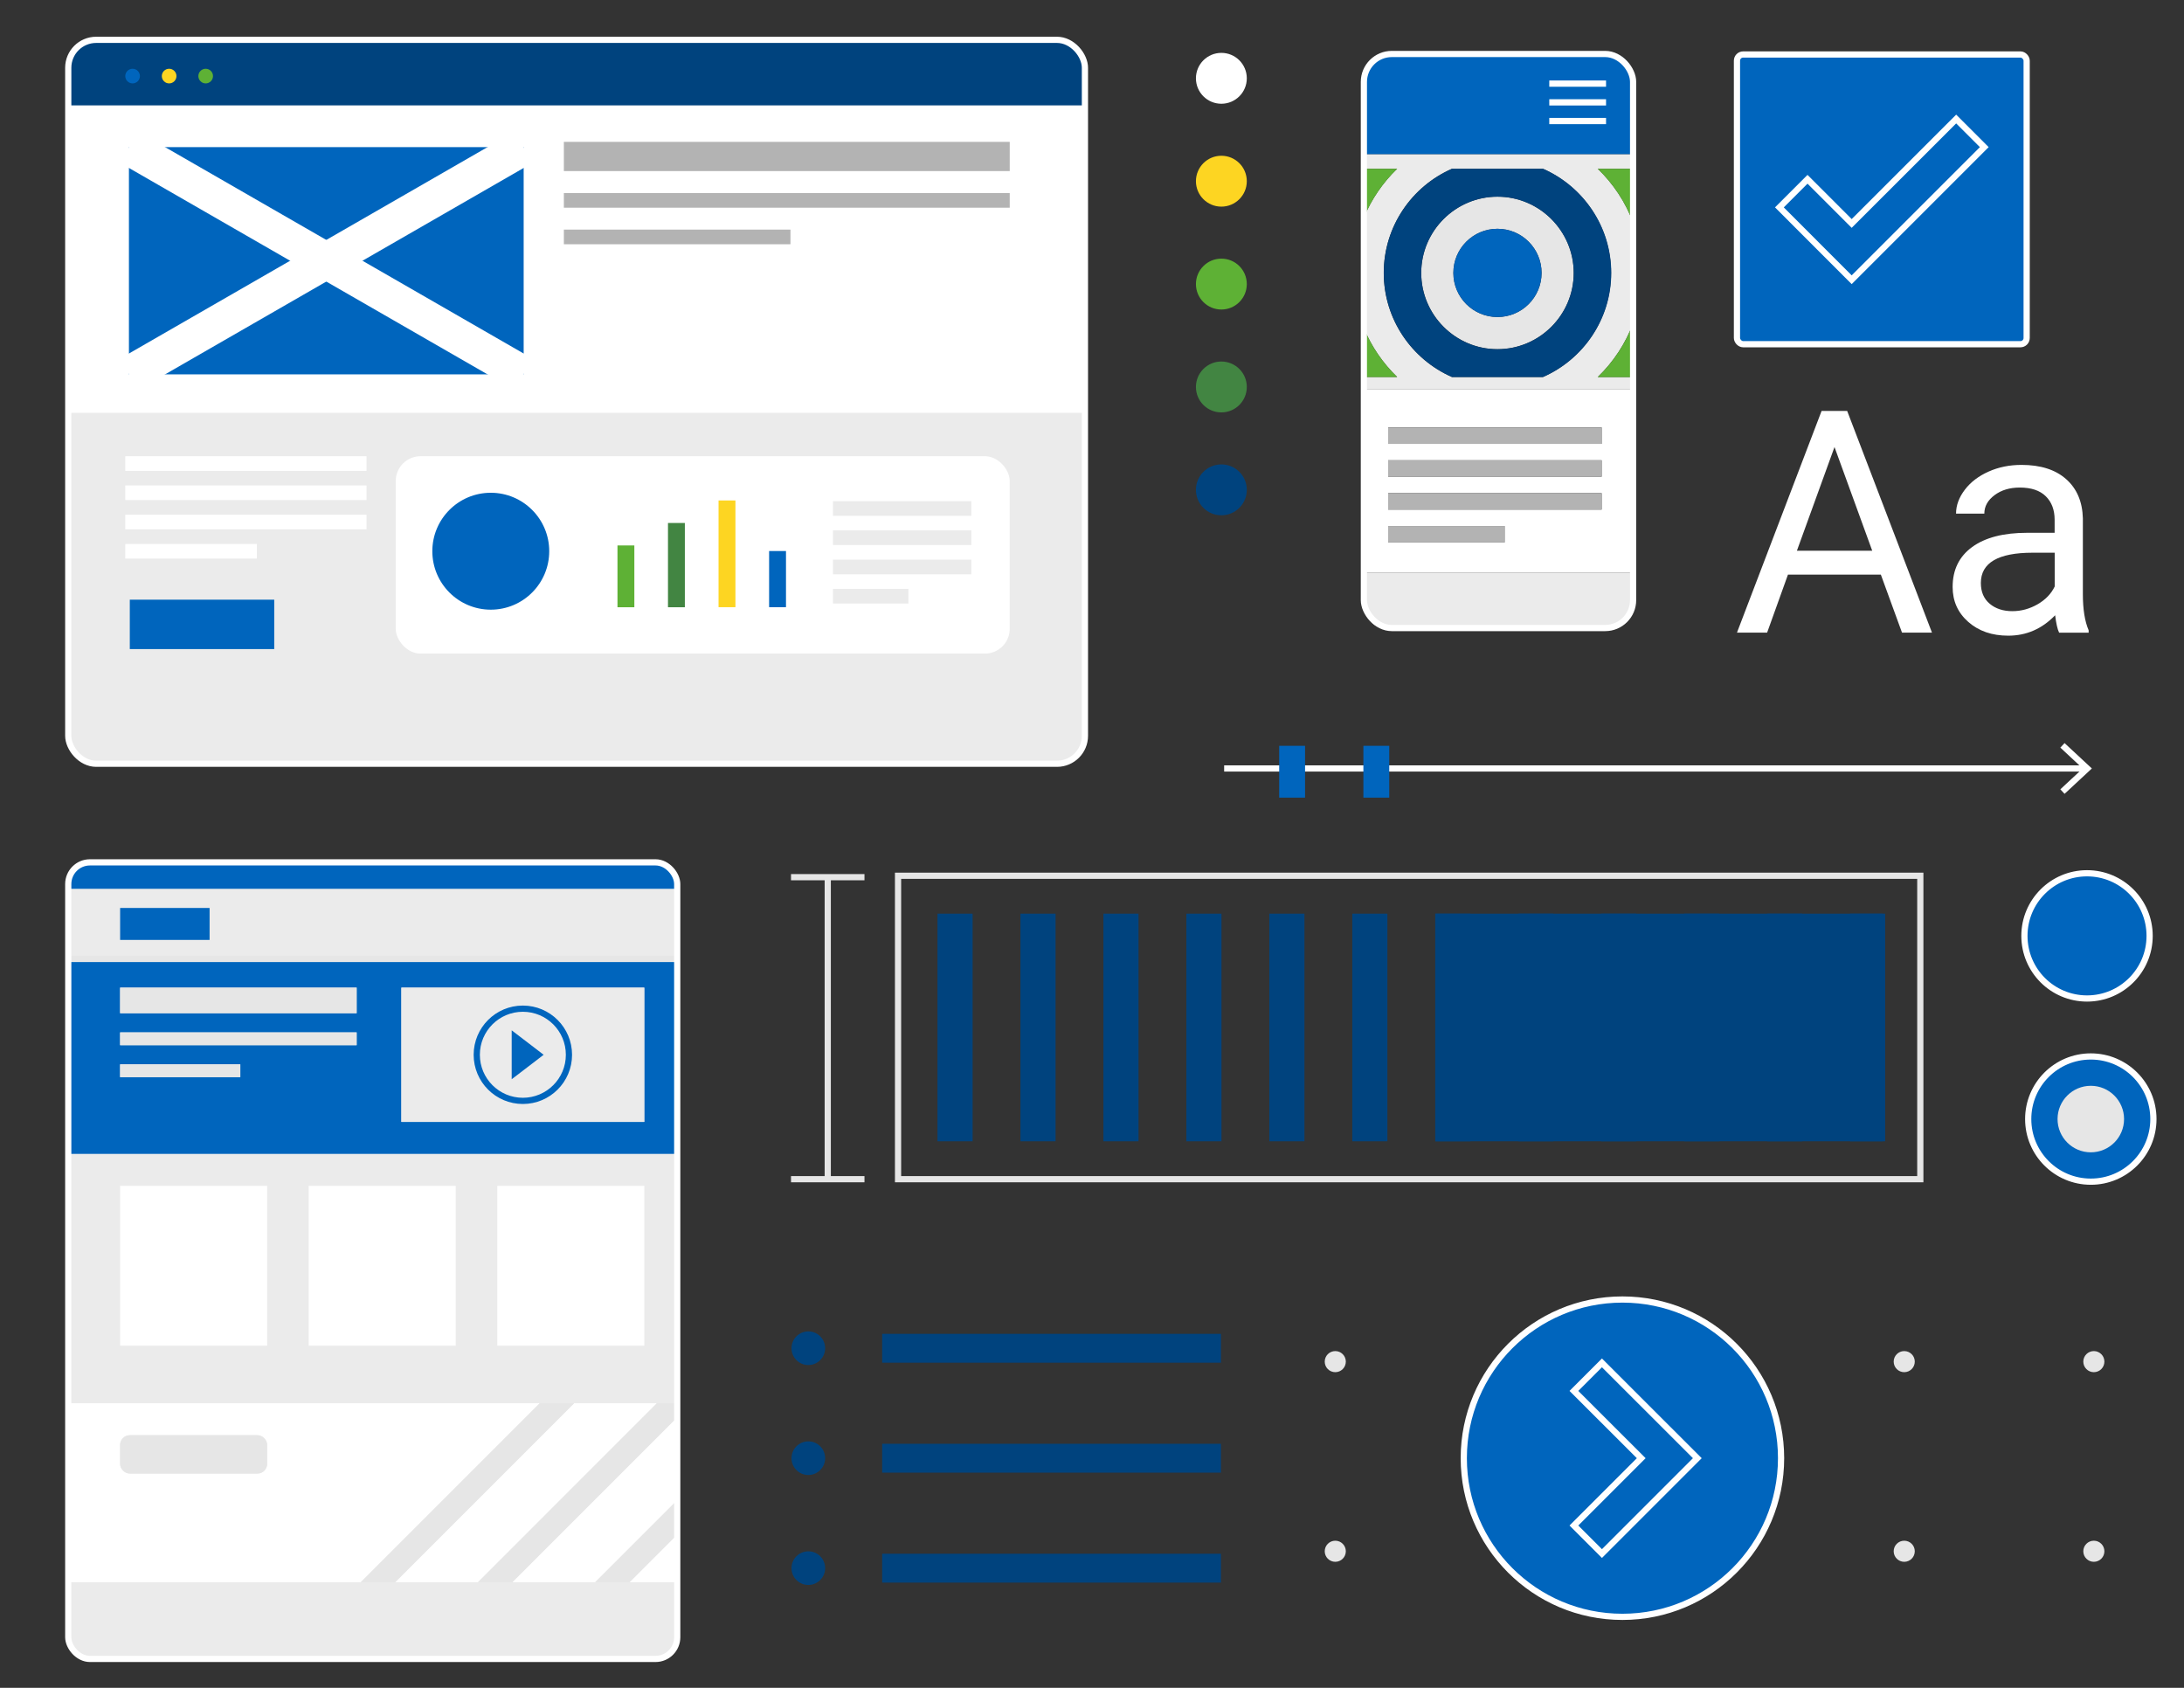 <svg viewBox="0 0 352 272" xmlns="http://www.w3.org/2000/svg"><rect x="0" y="0" width="352" height="272" fill="#333333" stroke="none"/><circle cx="337.47" cy="219.43" fill="#e6e6e6" r="1.7"/><circle cx="337.47" cy="249.99" fill="#e6e6e6" r="1.7"/><circle cx="306.91" cy="219.43" fill="#e6e6e6" r="1.7"/><circle cx="306.91" cy="249.99" fill="#e6e6e6" r="1.7"/><circle cx="276.34" cy="219.43" fill="#e6e6e6" r="1.7"/><circle cx="276.34" cy="249.99" fill="#e6e6e6" r="1.7"/><circle cx="245.78" cy="219.43" fill="#e6e6e6" r="1.7"/><circle cx="245.78" cy="249.99" fill="#e6e6e6" r="1.7"/><circle cx="215.21" cy="219.43" fill="#e6e6e6" r="1.7"/><circle cx="215.21" cy="249.99" fill="#e6e6e6" r="1.7"/><circle cx="196.85" cy="12.62" fill="#fff" r="4.1"/><circle cx="196.85" cy="29.2" fill="#fdd522" r="4.1"/><circle cx="196.85" cy="45.78" fill="#5eb135" r="4.1"/><circle cx="196.85" cy="62.36" fill="#428542" r="4.1"/><circle cx="196.85" cy="78.94" fill="#00437e" r="4.1"/><circle cx="130.28" cy="217.27" fill="#00437e" r="2.71"/><path d="m142.18 214.95h54.6v4.65h-54.6z" fill="#00437e"/><circle cx="130.28" cy="252.71" fill="#00437e" r="2.71"/><path d="m142.18 250.39h54.6v4.65h-54.6z" fill="#00437e"/><circle cx="130.28" cy="234.99" fill="#00437e" r="2.71"/><path d="m142.18 232.67h54.6v4.65h-54.6z" fill="#00437e"/><path d="m133.41 141.32v48.7" fill="none" stroke="#e6e6e6" stroke-miterlimit="10"/><path d="m127.49 190.03h11.84" fill="none" stroke="#e6e6e6" stroke-miterlimit="10"/><path d="m127.49 141.36h11.84" fill="none" stroke="#e6e6e6" stroke-miterlimit="10"/><path d="m144.73 141.13h164.76v48.9h-164.76z" fill="none" stroke="#e6e6e6" stroke-miterlimit="10" transform="matrix(-1 0 0 -1 454.23 331.16)"/><g fill="#00437e"><path d="m151.1 147.24h5.66v36.68h-5.66z"/><path d="m164.47 147.24h5.66v36.68h-5.66z"/><path d="m177.84 147.24h5.66v36.68h-5.66z"/><path d="m191.21 147.24h5.66v36.68h-5.66z"/><path d="m204.58 147.24h5.66v36.68h-5.66z"/><path d="m217.95 147.24h5.66v36.68h-5.66z"/><path d="m231.32 147.24h5.66v36.68h-5.66z"/><path d="m244.7 147.24h5.66v36.68h-5.66z"/><path d="m258.07 147.24h5.66v36.68h-5.66z"/><path d="m271.44 147.24h5.66v36.68h-5.66z"/><path d="m284.81 147.24h5.66v36.68h-5.66z"/><path d="m298.18 147.24h5.66v36.68h-5.66z"/><path d="m231.36 147.24h72.13v36.68h-72.13z" transform="matrix(-1 0 0 -1 534.84 331.16)"/></g><path d="m303.14 92.6h-14.97l-3.36 9.35h-4.86l13.64-35.73h4.12l13.67 35.73h-4.83zm-13.54-3.85h12.15l-6.08-16.71-6.06 16.71z" fill="#fff"/><path d="m331.87 101.95c-.26-.52-.47-1.46-.64-2.8-2.11 2.19-4.63 3.29-7.56 3.29-2.62 0-4.76-.74-6.44-2.22s-2.52-3.36-2.52-5.63c0-2.76 1.05-4.91 3.15-6.44s5.06-2.29 8.87-2.29h4.42v-2.09c0-1.59-.47-2.85-1.42-3.79s-2.35-1.41-4.2-1.41c-1.62 0-2.98.41-4.07 1.23-1.1.82-1.64 1.81-1.64 2.97h-4.56c0-1.32.47-2.6 1.41-3.84s2.22-2.21 3.83-2.93 3.38-1.08 5.31-1.08c3.06 0 5.46.76 7.19 2.29s2.63 3.64 2.7 6.32v12.22c0 2.44.31 4.38.93 5.82v.39h-4.76zm-7.53-3.46c1.42 0 2.77-.37 4.05-1.1 1.28-.74 2.2-1.69 2.77-2.87v-5.45h-3.56c-5.56 0-8.34 1.63-8.34 4.88 0 1.42.47 2.54 1.42 3.34s2.17 1.2 3.66 1.2z" fill="#fff"/><rect fill="#ebebeb" height="128.37" rx="4" width="97.97" x="11.09" y="138.97"/><path d="m19.36 146.32h14.42v5.15h-14.42z" fill="#0065bd"/><path d="m109.06 143.23v-1.13c0-1.73-1.4-3.13-3.13-3.13h-91.71c-1.73 0-3.13 1.4-3.13 3.13v1.13z" fill="#0065bd"/><path d="m11.09 154.01h97.97v1.03h-97.97z" fill="#e6e6e6"/><path d="m11.09 185.95h97.97v-30.91h-97.97zm53.6-26.79h39.15v21.64h-39.15zm-45.33 0h38.12v4.12h-38.12zm0 7.21h38.12v2.06h-38.12zm19.37 5.15v2.06h-19.37v-2.06z" fill="#0065bd"/><path d="m103.84 159.16h-39.15v21.64h39.15zm-19.32 19.1c-4.48 0-8.12-3.64-8.12-8.12s3.64-8.12 8.12-8.12 8.12 3.64 8.12 8.12-3.64 8.12-8.12 8.12z" fill="#ebebeb"/><path d="m19.36 159.16h38.12v4.12h-38.12z" fill="#e6e6e6"/><path d="m19.36 166.38h38.12v2.06h-38.12z" fill="#e6e6e6"/><path d="m19.36 171.53h19.37v2.06h-19.37z" fill="#e6e6e6"/><path d="m19.36 191.1h23.7v25.76h-23.7z" fill="#fff"/><path d="m11.09 226.13v28.85h47.06l28.85-28.85zm30.4 11.33h-20.57c-.86 0-1.56-.7-1.56-1.56v-3.05c0-.86.7-1.56 1.56-1.56h20.57c.86 0 1.56.7 1.56 1.56v3.05c0 .86-.7 1.56-1.56 1.56z" fill="#fff"/><path d="m109.06 228.49-26.49 26.49h13.36l13.13-13.13z" fill="#fff"/><path d="m92.53 226.13-28.85 28.85h13.36l28.84-28.85z" fill="#fff"/><path d="m109.06 247.38-7.6 7.6h7.6z" fill="#fff"/><path d="m87 226.13-28.85 28.85h5.53l28.85-28.85z" fill="#e6e6e6"/><path d="m109.06 226.13h-3.18l-28.84 28.85h5.53l26.49-26.49z" fill="#e6e6e6"/><path d="m109.06 241.85-13.13 13.13h5.53l7.6-7.6z" fill="#e6e6e6"/><rect fill="#e6e6e6" height="6.18" rx="1.56" width="23.7" x="19.36" y="231.29"/><path d="m80.15 191.1h23.7v25.76h-23.7z" fill="#fff"/><path d="m49.75 191.1h23.7v25.76h-23.7z" fill="#fff"/><circle cx="84.27" cy="169.98" fill="none" r="7.43" stroke="#0065bd" stroke-miterlimit="10"/><path d="m82.47 166.04v3.94 3.94l2.58-1.97 2.57-1.97-2.57-1.97z" fill="#0065bd"/><rect fill="none" height="128.37" rx="3.5" stroke="#fff" stroke-miterlimit="10" width="98.15" x="11" y="138.97"/><rect fill="#0065bd" height="46.69" rx="1" stroke="#fff" stroke-miterlimit="10" width="46.69" x="279.95" y="8.78"/><path d="m298.44 36.01-7.12-7.12-4.53 4.53 7.12 7.13 4.53 4.53 4.53-4.53 16.84-16.84-4.53-4.53z" fill="#0065bd" stroke="#fff" stroke-miterlimit="10"/><path d="m263.22 24.84h-43.41v2.35h5.37c-2.29 2.21-4.13 4.89-5.37 7.87v17.82c1.24 2.99 3.08 5.66 5.37 7.87h-5.37v2.03h43.41zm-14.54 35.92h-14.66c-6.46-2.83-11-9.29-11-16.78s4.53-13.95 10.99-16.78h14.66c6.46 2.83 10.99 9.29 10.99 16.78s-4.53 13.95-11 16.78zm14.54 0h-5.71c2.51-2.41 4.48-5.38 5.71-8.7zm-5.71-33.57h5.71v8.7c-1.23-3.32-3.2-6.28-5.71-8.7z" fill="#ebebeb"/><path d="m241.35 31.69c-6.78 0-12.29 5.52-12.29 12.29s5.52 12.29 12.29 12.29 12.29-5.52 12.29-12.29-5.52-12.29-12.29-12.29zm0 19.4c-3.93 0-7.11-3.18-7.11-7.11s3.18-7.11 7.11-7.11 7.11 3.18 7.11 7.11-3.18 7.11-7.11 7.11z" fill="#e6e6e6"/><path d="m219.82 92.3v5.08c0 2.22 1.8 4.02 4.02 4.02h35.36c2.22 0 4.02-1.8 4.02-4.02v-5.08h-43.41z" fill="#ebebeb"/><path d="m263.22 12.53c0-2.22-1.8-4.02-4.02-4.02h-35.36c-2.22 0-4.02 1.8-4.02 4.02v12.31h43.41v-12.31z" fill="#0065bd"/><path d="m249.7 12.97h9.15v1.01h-9.15z" fill="#fff"/><path d="m249.7 15.99h9.15v1.01h-9.15z" fill="#fff"/><path d="m249.7 19h9.15v1.01h-9.15z" fill="#fff"/><path d="m241.35 36.87c-3.93 0-7.11 3.18-7.11 7.11s3.18 7.11 7.11 7.11 7.11-3.18 7.11-7.11-3.18-7.11-7.11-7.11z" fill="#0065bd"/><path d="m248.68 27.2h-14.66c-6.46 2.83-10.99 9.29-10.99 16.78s4.53 13.95 11 16.78h14.66c6.46-2.83 11-9.29 11-16.78s-4.53-13.95-10.99-16.78zm-7.33 29.08c-6.78 0-12.29-5.52-12.29-12.29s5.52-12.29 12.29-12.29 12.29 5.52 12.29 12.29-5.52 12.29-12.29 12.29z" fill="#00437e"/><path d="m263.22 60.77v-8.7c-1.23 3.32-3.2 6.28-5.71 8.7z" fill="#5eb135"/><path d="m219.82 27.2v7.87c1.24-2.99 3.08-5.66 5.37-7.87z" fill="#5eb135"/><path d="m257.51 27.2c2.51 2.41 4.48 5.38 5.71 8.7v-8.7z" fill="#5eb135"/><path d="m219.82 52.89v7.87h5.37c-2.29-2.21-4.13-4.89-5.37-7.87z" fill="#5eb135"/><path d="m263.22 62.8h-43.41v29.5h43.41zm-20.72 24.62h-18.77v-2.65h18.77zm15.64-5.3h-34.4v-2.65h34.4zm0-5.3h-34.4v-2.65h34.4zm-34.4-5.3v-2.65h34.4v2.65z" fill="#fff"/><path d="m223.73 68.89h34.4v2.65h-34.4z" fill="#b3b3b3"/><path d="m223.73 74.18h34.4v2.65h-34.4z" fill="#b3b3b3"/><path d="m223.73 79.48h34.4v2.65h-34.4z" fill="#b3b3b3"/><path d="m223.73 84.77h18.77v2.65h-18.77z" fill="#b3b3b3"/><rect fill="none" height="92.51" rx="4.5" stroke="#fff" stroke-miterlimit="10" width="43.39" x="219.82" y="8.7"/><circle cx="336.37" cy="150.82" fill="#0065bd" r="10.09" stroke="#fff" stroke-miterlimit="10"/><circle cx="336.98" cy="180.34" fill="#0065bd" r="10.09" stroke="#fff" stroke-miterlimit="10"/><circle cx="336.98" cy="180.34" fill="#e6e6e6" r="5.36"/><circle cx="261.49" cy="234.99" fill="#0065bd" r="25.57" stroke="#fff" stroke-miterlimit="10"/><path d="m258.19 250.36-4.52-4.52 10.85-10.85-10.85-10.84 4.52-4.52 15.37 15.36z" fill="none" stroke="#fff" stroke-miterlimit="10"/><path d="m197.3 123.84h138.77" fill="none" stroke="#fff" stroke-miterlimit="10"/><path d="m332.75 127.93-.68-.73 3.61-3.36-3.61-3.36.68-.73 4.4 4.09z" fill="#fff"/><path d="m206.17 120.19h4.17v8.35h-4.17z" fill="#0065bd"/><path d="m219.74 120.19h4.17v8.35h-4.17z" fill="#0065bd"/><rect fill="#ebebeb" height="116.66" rx="4" width="163.78" x="11.04" y="6.43"/><path d="m11.04 16.97h163.48v49.56h-163.48z" fill="#fff"/><path d="m171.24 6.43h-156.62c-1.98 0-3.58 1.6-3.58 3.58v6.97h163.78v-6.97c0-1.98-1.6-3.58-3.58-3.58z" fill="#00437e"/><rect fill="#fff" height="31.81" rx="4" width="98.96" x="63.78" y="73.52"/><path d="m44.2 104.6h-23.28v-7.96h23.28z" fill="#0065bd"/><path d="m90.88 22.86h71.86v4.71h-71.86z" fill="#b3b3b3"/><path d="m20.19 73.52h38.88v2.36h-38.88z" fill="#fff"/><path d="m20.19 78.23h38.88v2.36h-38.88z" fill="#fff"/><path d="m20.19 82.94h38.88v2.36h-38.88z" fill="#fff"/><path d="m20.19 87.66h21.21v2.36h-21.21z" fill="#fff"/><path d="m134.25 80.76h22.3v2.36h-22.3z" fill="#ebebeb"/><path d="m134.25 85.47h22.3v2.36h-22.3z" fill="#ebebeb"/><path d="m134.25 90.19h22.3v2.36h-22.3z" fill="#ebebeb"/><path d="m134.25 94.9h12.16v2.36h-12.16z" fill="#ebebeb"/><path d="m90.88 31.11h71.86v2.36h-71.86z" fill="#b3b3b3"/><path d="m90.88 37h36.52v2.36h-36.52z" fill="#b3b3b3"/><path d="m20.78 23.71h63.62v36.62h-63.62z" fill="#0065bd"/><path d="m83.16 62.97-63.61-36.61 2.47-5.29 63.61 36.61z" fill="#fff"/><path d="m22.02 62.97-2.47-5.29 63.61-36.61 2.47 5.29z" fill="#fff"/><circle cx="21.37" cy="12.26" fill="#0065bd" r="1.18"/><circle cx="27.26" cy="12.26" fill="#fdd522" r="1.18"/><circle cx="33.15" cy="12.26" fill="#5eb135" r="1.18"/><circle cx="79.1" cy="88.83" fill="#0065bd" r="9.42"/><path d="m99.52 87.9h2.72v9.96h-2.72z" fill="#5eb135"/><path d="m107.66 84.28h2.72v13.58h-2.72z" fill="#428542"/><path d="m115.81 80.65h2.72v17.2h-2.72z" fill="#fdd522"/><path d="m123.96 88.8h2.72v9.05h-2.72z" fill="#0065bd"/><rect fill="none" height="116.66" rx="4.5" stroke="#fff" stroke-miterlimit="10" width="163.86" x="11" y="6.42"/></svg>